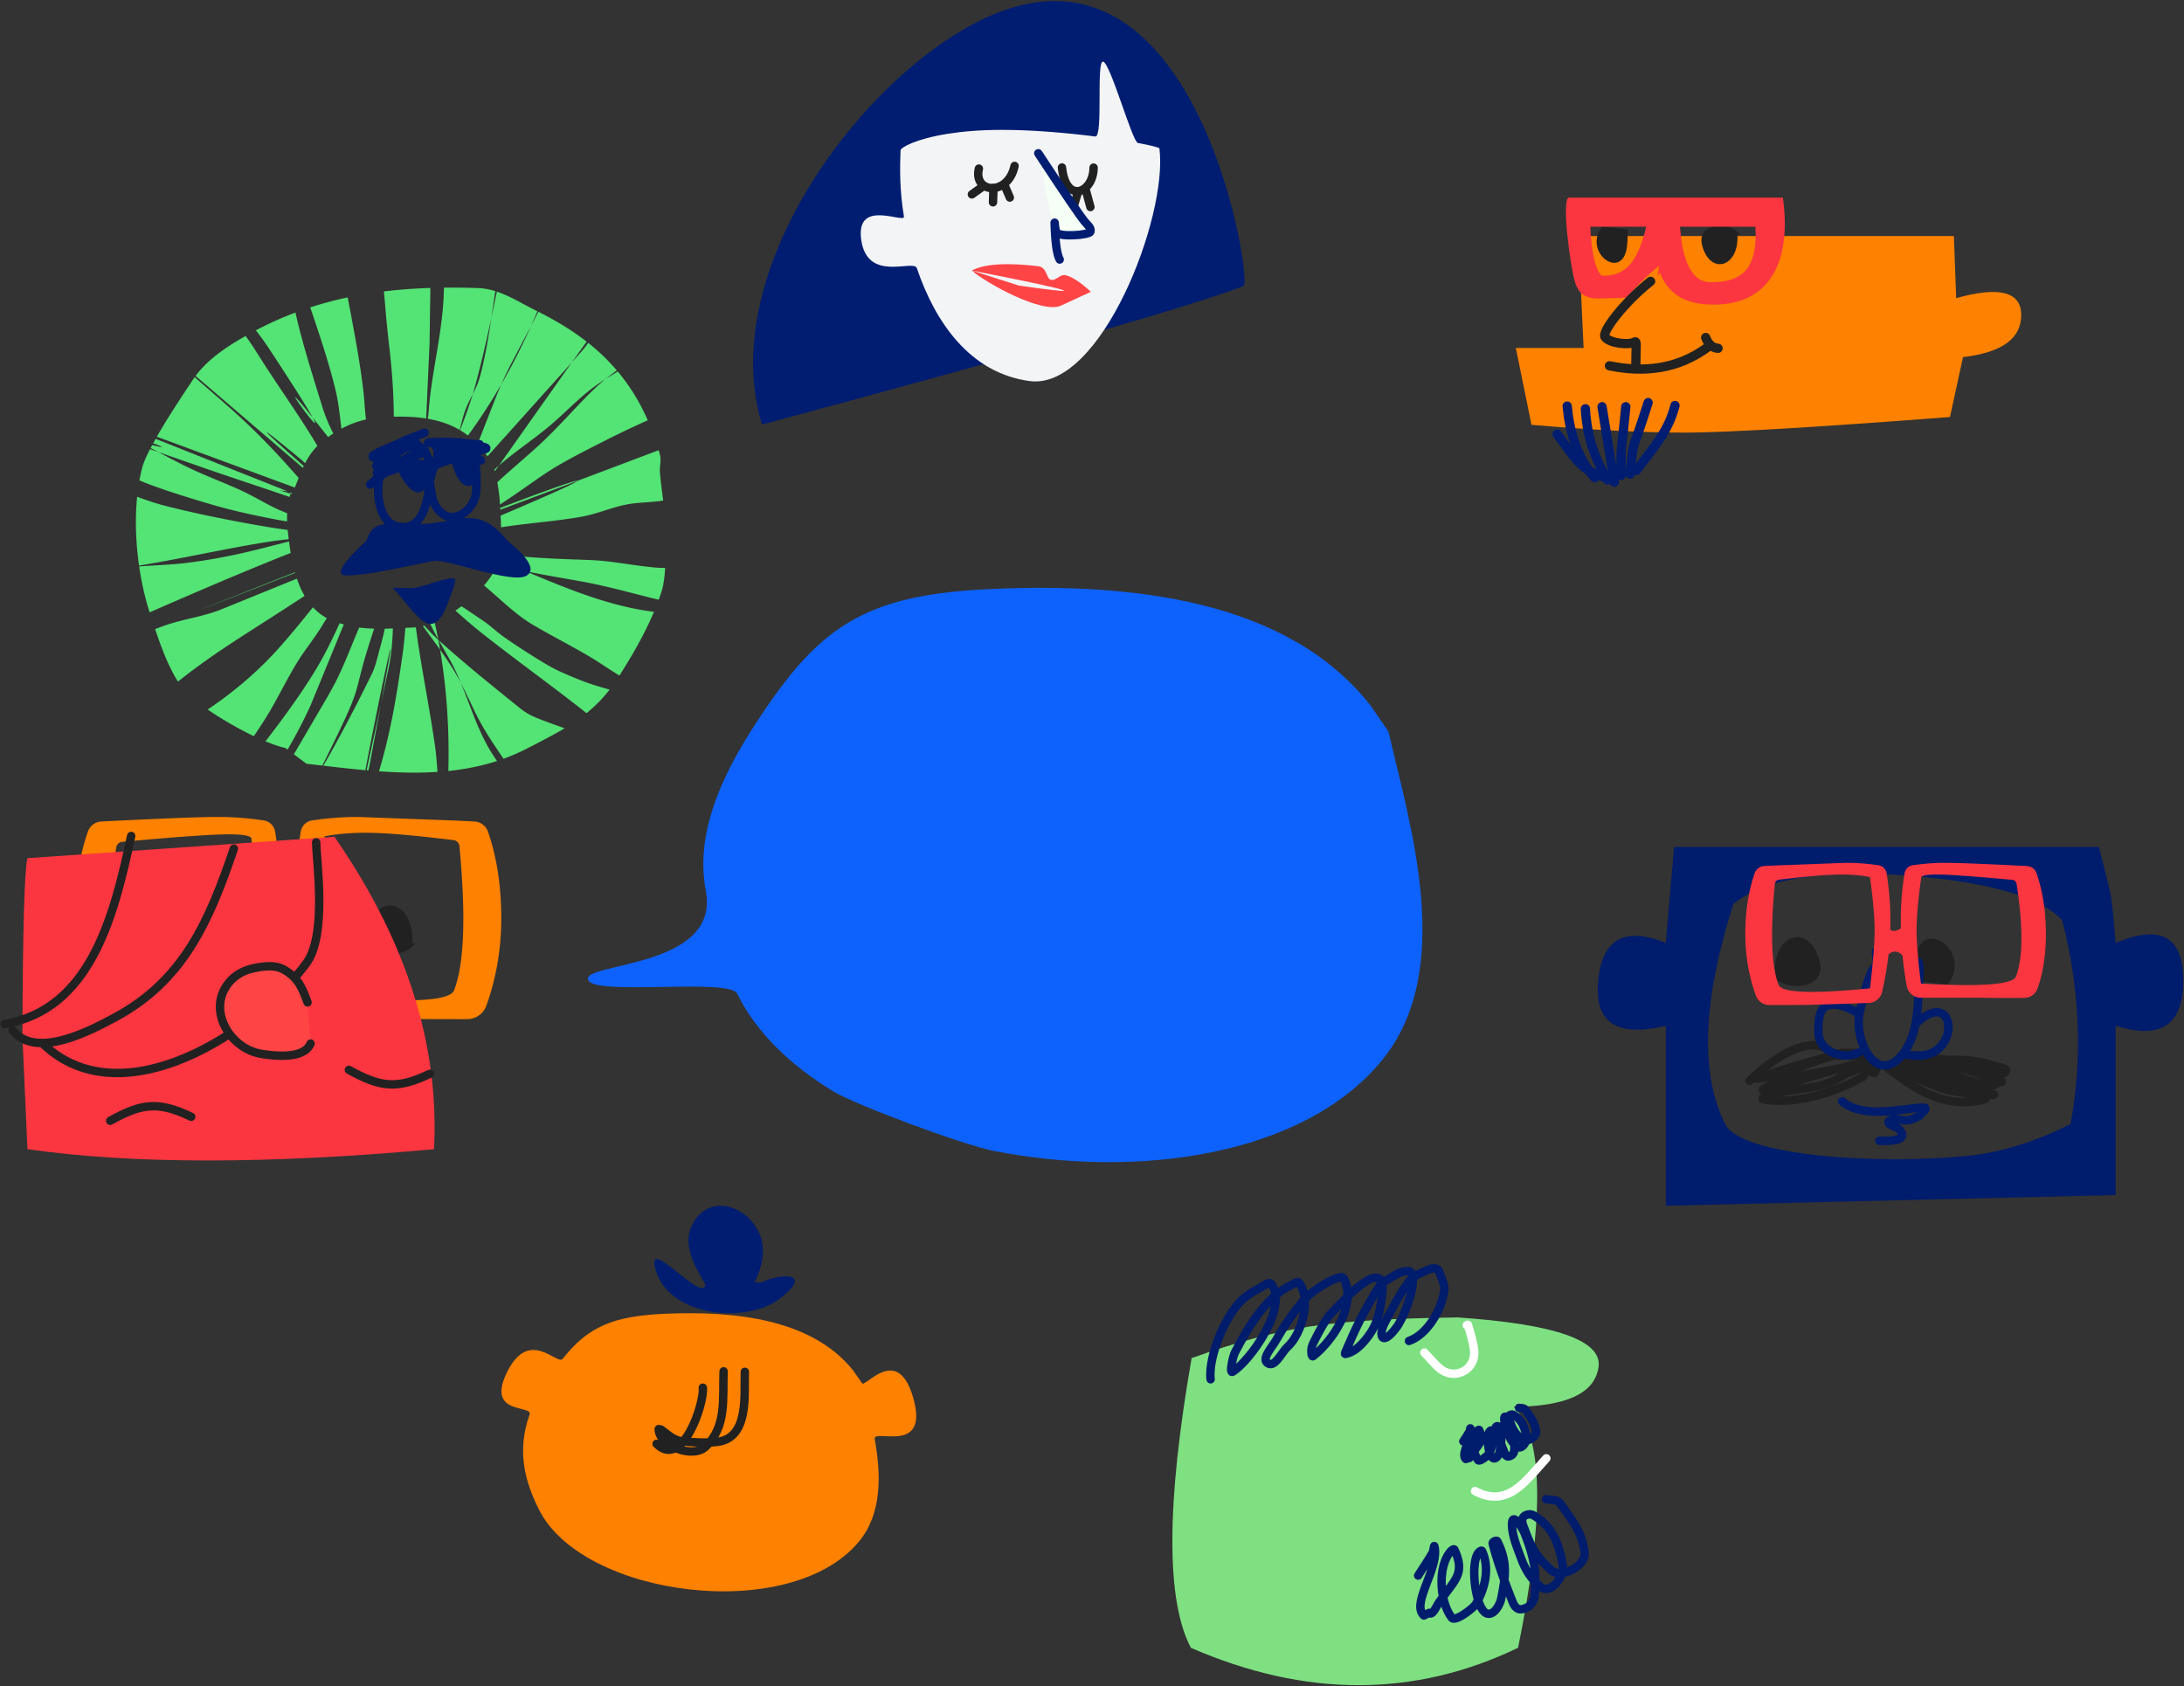 <svg xmlns="http://www.w3.org/2000/svg" width="1382" height="1067" xmlns:v="https://vecta.io/nano"><rect width="100%" height="100%" fill="#333333" stroke="none"/><style><![CDATA[.B{stroke-linecap:round}.C{stroke-linejoin:round}.D{stroke-width:5.322}.E{stroke:#212121}.F{fill:#001c6c}.G{fill-rule:nonzero}.H{fill:#212121}.I{stroke-width:5.855}.J{fill:#ff8100}.K{fill:#fb3640}]]></style><g fill="none" fill-rule="evenodd"><path d="M867.342 446.54c-53.41-68.177-153.84-77.35-237.78-73.928s-112.31 23.87-154.35 89.913c-23.993 37.694-34.382 70.85-28.588 101.05C456.108 613 368.517 608.87 372.108 620c3.39 10.5 89.388-1.36 94.38 8.806 11.98 24.402 33.467 45.198 60.71 61.768 14.46 8.795 82.592 33.96 101.058 37.61 92.475 18.28 197.303 2.885 246.4-57.423 46.647-57.286 17.475-148.847 3.942-207.795l-11.263-16.43z" fill="#0d62fe"/><path d="M482.14 268.668C450.436 164.112 560.46 29.248 640 5c120.786-36.822 152.426 173.927 147 176-33.475 12.797-135.096 42.02-304.86 87.668z" fill="#001d71"/><path d="M733.674 93.927c5.45 43.488-37.133 153.25-82.104 147.217-37.77-5.066-59.773-37.147-71.42-71.482C578.18 163.856 549 179 545 152s27.836-10.042 27-15c-2.794-16.57-2.582-30.63-2.157-41.86.067-1.773 9.6-7.256 29.982-10.495 9.12-1.45 20.41-2.45 33.998-2.466 19.383-.025 41.04 1.88 59.218 4.186 5.228.663.444-48.057 4.96-47.365 4.596.705 18.476 50.82 22.047 51.48 8.388 1.547 13.553 2.862 13.626 3.447z" fill="#f2f4f6"/><path d="M672 106c2.464 23.7 20 15.905 20 .08M673 119l-6 8m15-5l-4 13m9-15l3 11" class="B C D E"/><path d="M657 97c16.21 24.68 26.026 39.117 29.444 43.308 1.508 1.85 4.41 4.057 3.536 6.337-.804 2.094-19.898 3.677-21.576.287-.868-1.753-1.12-7.846-1.06-5.857.358 12.237 1.43 19.953 3.217 23.148" stroke="#001d71" fill="#f5fff6" class="B C D"/><g class="B C D E"><path d="M619.42 106.7c-3.73 15.702 18.435 17.7 22.58-1.7m-20 13l-7 5"/><path d="M628.654 119l-.3 9M636 118l3 7"/></g><path d="M656.977 168.468c6.5.718 4.524 9.82 9.604 8.6 2.564-.615 4.7-3.453 7.312-2.985 3.948.7 9.424 4.23 16.427 10.556l-18.834 8.698c-11.845 5.708-48.1-14.568-56.495-22.15l29.712 9.52c46.29 6.64 36.387 3.466-29.712-9.52 11.465-6.353 35.485-3.436 41.986-2.72z" fill="#ff4445"/><path d="M275.382 472.843c.544 3.833 1.017 9.454 1.452 15.62-12.24.813-24.63.49-37.012-.4 6.96-23.214 10.734-44.6 14.878-73.652.808-5.662 1.337-11.37 1.8-17.09l5.352-.26a23.87 23.87 0 0 0 1.285-.094c3.378 25.386 8.65 50.502 12.247 75.862zM275 393.648c.707 3.076 1.37 6.19 1.987 9.333l.294 1.514.234.422.137.243 1.907 1.72c15.176 13.602 31.053 26.414 46.93 39.2l2.507 2.02c2.647 2.132 5.56 4.003 8.677 5.356 6.406 2.78 13.033 5.015 19.6 7.396-7.284 4.374-15.285 8.436-24.193 13.01-4.758 2.442-9.586 4.526-14.475 6.294-4.494-6.696-9.078-13.342-13.1-20.322-4.94-8.575-8.794-17.752-13.295-26.564l-.617-1.193.8 1.935c3.55 8.702 6.655 17.596 10.382 26.223l.945 2.15c2.486 5.556 5.347 10.973 8.677 16.07l2.082 3.115c-10.054 3.256-20.345 5.242-30.768 6.32.685-24.142-.85-50.372-4.97-75.213l-.262-1.557-.992-1.4-9.86-13.54.945-.248c2.715 3.082 5.56 6.043 8.597 8.797h0l.19.17-.058-.31-.018-.1-.635-1.146c-1.553-2.826-3.043-5.684-4.39-8.61.777-.284 1.56-.592 2.347-.92zM248.61 397.7c-.29 8.155-.818 16.077-2.846 25.65l-4.714 22.18-.307 1.672-6.2 33.29c-.526 2.798-1.012 5.116-1.46 7.05l-1.116-.098-.006.032 9.1-41.946.5-2.705c14.87-80.97-4.287 12.228-10.364 44.563l.003-.012c-8.925-.8-17.826-1.823-26.64-2.85 1.266-2.09 2.502-4.195 3.693-6.327 9.5-17.006 18.517-34.288 27.063-51.79 1.77-3.624 2.804-7.576 3.828-11.476 1.49-5.676 3.15-11.34 4.36-17.083l5.082-.147zm-11.847.124l-.267.796c-16.118 48.39-2.922 26.504-32.532 85.83l-10.02-1.154-7.992-5.99 19.48-33.295c3.36-5.75 6.645-11.564 9.446-17.606 4.463-9.626 8.216-19.57 12.413-29.315 3.15.417 6.29.64 9.472.73zm-19.176-2.666l-1.3 3.038-19.528 47.602c-3.5 7.934-7.528 15.635-11.742 23.215l-3.016 5.33-1.323-1c-3.618-.786-7.965-2.267-12.684-4.226 11.066-14.4 21.847-29.03 31.318-44.502 5.93-9.687 10.87-19.913 15.602-30.255a70.41 70.41 0 0 0 2.682.788zm-10.816-4.043l-.42.707-3.22 5.252c-4.82 7.67-10.594 14.717-15.317 22.446-7.03 11.505-12.728 23.797-19.913 35.206-2.36 3.745-4.79 7.442-7.267 11.1-9.918-4.728-20.588-10.906-29.224-16.842 16.427-10.98 31.546-23.952 44.152-37.893 7.82-8.647 15.158-17.707 22.452-26.808 2.485 2.696 5.378 5.014 8.757 6.82zm85.244-7.458c4.468 2.853 8.83 5.898 13.235 8.823 4.848 3.22 9.022 7.368 13.784 10.713 6.99 4.9 14.17 9.555 21.445 14.033 4.475 2.754 8.995 5.487 13.784 7.65 7.66 3.46 15.448 6.73 23.488 9.187l8.006 2.34a89.96 89.96 0 0 1-14.609 14.871c-21.676-17.153-44.202-33.24-65.9-50.374-5.863-4.63-11.52-9.52-17.067-14.526a93.63 93.63 0 0 0 3.225-2.267zm-14.66 21.237l.245 1.3.878 4.922.26.37c2.913 4.132 5.74 8.32 8.384 12.63 1.523 2.48 2.936 5.023 4.284 7.6l.185.358-.098-.236a182.65 182.65 0 0 0-2.839-6.45c-3.022-6.5-6.728-12.66-10.262-18.907l-.743-1.32-.295-.266zm-84.62-27.82l-1.513.995c-34.843 22.893-54.28 33.863-78.603 53.236-6.34-9.888-11.244-23.552-14.452-33.2 2.294-.902 4.603-1.763 6.935-2.56 11.467-3.923 23.742-5.392 34.972-9.95l47.796-19.433c1.298 3.833 2.9 7.523 4.865 10.914zm123.76-26.563c21.354 3.326 53.665 3.466 62.533 4.212 12.726 1.07 25.295 3.717 38.036 4.593.3.02 1.702.047 3.844.058-.357 5.722-1.056 11.08-2.312 14.995a142.03 142.03 0 0 1-1.764 5.151c-13.638-3.277-27.143-7.123-40.87-10.002-11.465-2.405-26.823-4.678-42.447-7.867l-.994-.204 1.37.576c26 10.922 52.307 21.72 79.935 25.14-5.916 14.032-13.836 27.78-21.852 40.32-6.695-4.046-13.1-8.594-19.84-12.552-11.698-6.86-23.828-12.974-35.488-19.9-3.674-2.182-7.14-4.716-10.467-7.398-6.817-5.496-13.203-11.528-19.897-17.17 3.697-4.317 6.652-8.8 8.435-13.187 5.795 1.558 11.764 2.922 17.708 4.15l.096.02-1.606-.675-15.208-6.33a22.3 22.3 0 0 0 .773-3.802zm-132.552-.6l-.242.09-.988.385c-28.317 11.248-56.33 23.26-84.25 35.46l-3.78 1.663c-2.87-8.925-5.123-18.823-6.615-29.054 9.843-.806 19.742-1 29.545-2.2 10.624-1.29 21.2-3.12 31.655-5.356 11.28-2.41 22.426-5.426 33.613-8.25.302 2.368.648 4.802 1.062 7.264zm2.793 12.612l-3.678 1.43c-56.093 21.84-92.686 36.25 3.504-1.778l.068-.026.106.373zm-81.38-42.238c19.804 5.005 39.87 8.987 59.992 12.502 5.544.968 11.112 1.805 16.696 2.525l.07.727.087.825.498 4.334c-4.606.49-9.202 1.062-13.777 1.79-27.4 4.365-54.003 10.576-80.938 14.893-2.068-14.473-2.61-29.585-1.208-43.538 6.1 2.252 12.274 4.347 18.578 5.94zm312.22-32.654c.987 3.52-.275 7.324 0 10.97.46 6.076 1.333 12.118 2.048 18.17l-1.28.192c-7.283 1.05-14.74.864-21.956 2.3-9.515 1.892-18.534 5.92-28.08 7.65-16.953 3.075-34.24 4.03-51.245 6.78-.06-2.465-.164-4.935-.29-7.402l.03-.012c34.268-14.592 47.357-20.677 48.38-21.832l.032-.078-5.2 1.955-43.45 16.226-.066-1.114c21.736-8.302 48.33-18.076 48.743-17.136l-.03.07 2.104-.8 49.472-18.67.786 2.723zm-238.04 22.317l2.32.964c-1.07-.184-2.675-.316-5.02-.577l6.898 2 .001-.016c.002-.286-.052-.512-.18-.697l.02.008 1.372.577-.198.422-1.015-.294-.003.096c-.027.5-.196 1.14-.427 2.026l-47.058-15.856-36.098-12.552 1.723.912c6.22 3.293 12.444 6.584 18.8 9.598 10.812 5.128 22.088 9.23 32.934 14.286 8.14 3.793 15.73 8.736 24 12.244l4.115 1.677c-.07 1.545-.085 3.272-.02 5.2a188.84 188.84 0 0 1-5.884-1.009c-14.077-2.65-28.117-5.668-41.864-9.692-26.668-7.806-38.874-12.41-45.734-15.252.515-2.818 1.12-5.564 1.822-8.22.797-3.017 2.565-7.042 4.896-11.574l5.215 1.832-.6-.323-4.232-2.228.988-1.868.02.006c8.943 2.2 7.225 1.23.6-1.12l1.556-2.817-.01-.005 81.085 32.25zm210.778-75.57l-.69.515-6.21 4.768-.228.183.26-.168 7.46-4.596c7.52 8.97 13.838 19.14 18.985 30.86-7.625 3.446-15.208 6.98-22.69 10.72-46.3 23.134-38.88 21.575-70.828 42.633l-.143-2.33c-.13-2.197-.627-6.882-1.535-11.796 9.95-9.265 20.574-17.812 30.378-27.235 11.147-10.713 21.175-22.558 32.423-33.164 1.58-1.5 3.223-2.912 4.903-4.288l.785-.638-1.187.765c-1.924 1.253-3.82 2.545-5.674 3.9l-1.38 1.03c-9.937 7.545-18.473 16.786-28.08 24.746-10.313 8.545-21.58 15.92-31.655 24.746l.505-.437-2.614 3.605-.302-1.015 2.4-2.153.505-.437 1.017-1.403 45.08-63.82-1.228 1.38-52.067 57.98c-2.01-2.857-4.116-5.41-6.312-7.684l11.982-30.66 2.378-5.652.694-1.58-.116.202c-6.31 10.912-13.168 21.508-20.58 31.668l-.43.588a51.34 51.34 0 0 0-4.977-3.375c2.892-7.516 5.677-15.08 8.008-22.78l.023-.082-.184.367c-1.45 2.863-2.94 5.714-4.127 8.68l-.347.893c-1.552 4.13-2.497 8.484-3.654 12.754-6.176-3.625-12.905-5.835-20.183-7.077.272-1.75.484-3.477.606-5.167 1.775-24.623 9.393-51.66 9.617-77.796 7.012-.078 14.1.014 21.275.244 3.964.127 7.7.856 11.27 1.97l-2.535 16.91 3.487-16.603c8.655 2.877 16.484 7.925 24.793 12.006l.852.42-3.5 8.13-.487 1.092.817-1.553 3.107-6.06.65-1.316c11.347 5.666 21.533 11.87 30.585 18.927l-9.42 13.17 2.412-2.71c2.644-2.98 5.39-5.905 7.656-9.182a20.48 20.48 0 0 0 .325-.486l.01-.018c6.653 5.282 12.683 11.04 18.1 17.405zm-267.128 4.264c17.925 15.85 30.333 25.566 49.823 46.18 5.45 5.764 10.747 11.667 15.985 17.624l-2.462 6.075-.07-.025-87.23-32.15c7.95-13.89 18.562-29.594 22.72-35.912a52.98 52.98 0 0 1 .873-1.285zm32.213-26.034c2.305 3.176 4.563 6.383 6.63 9.715 12.5 20.15 26.726 39.488 38.85 59.876-3.446 3.43-5.82 7.02-7.798 10.9-1.086-1.033-2.086-1.937-2.968-2.663-35.392-29.16-21.125-16.05 2.07 4.483l-.522 1.15.022.02-67.93-58.224c8.03-10.777 19.935-18.605 31.44-25.14zm31.556-14.817l.35 1.57c4.52 19.565 10.69 38.718 16.596 57.9 1.505 4.9 3.415 9.667 5.618 14.286.442.927.912 1.843 1.402 2.75a72.68 72.68 0 0 0-3.304 2.273l-.01-.012-9.75-12.325-.166-.306c-3.023-5.47-10.53-17.557-25.77-40.773l-2.23-3.393c-2.43-3.694-5.068-7.243-7.816-10.712a217.31 217.31 0 0 1 24.318-10.982zm33.05-9.59c4.37 22.752 9.544 50.068 10.7 67.798.203 3.118.516 6.26.877 9.418-5.442 1.26-10.633 3.246-15.558 5.876-.983-8.21-1.757-16.467-3.7-24.48-4.44-18.325-10.6-36.2-16.596-54.08l.597 1.78c7.392-2.4 14.847-4.395 22.377-6.033zm-22.642 75.428l.493.615.236.43c8.43 15.704-28.542-35.72-.73-1.046zm74.974-81.415l-.53 35.516-2.13 47.094c-6.405-1.008-13.228-1.294-20.464-1.155-.196-10.626-.432-23.356-2.936-44.666-2.265-19.28-2.647-28.68-3.385-34.587 9.422-1.15 18.972-1.845 28.667-2.177zm38.54 19.144l-.622 2.89c-2.903 13.4-6.003 26.775-9.6 40.01l-.98 3.468-.49 1.645.25-.492c1.582-3.153 3.076-6.337 4.028-9.72 3.338-11.86 5.4-24.375 7.28-36.89l.137-.915zm25.19 4.84l-13.457 25.564c-1.822 3.66-3.566 7.36-5.225 11.097l-.128.29.74-1.288c6.546-11.437 12.496-23.214 17.86-35.193l.21-.472z" fill="#54e375"/><g class="F"><g class="G"><path d="M267.663 271.394a2.66 2.66 0 1 1 2.011 4.928l-1.422.57-1.302.507-2.086.796.073.036c.715.38 1.29 1.054 1.433 1.96l.023.202.022.024c.51.59.936 1.322 1.266 2.205l.038.107.13-.023.605-.076.18-.01a3.07 3.07 0 0 1 .961.101c1.12.302 2.125 1.225 2.02 2.8a2.67 2.67 0 0 1-.516 1.422 2.94 2.94 0 0 1-.46.502c-.185.16-.376.294-.595.426l-2.087 1.272-2.902 1.785-.12.08-.224.14-.254.148-6.48 3.998-5.657 3.406-.193.104-.79.404c-2.245 1.116-3.55 1.435-9.803 2.602l-.375.07-.21.082c-1.146.427-2 .537-2.91.265l-.183-.06c-1.73-.61-2.284-2.274-1.86-3.8.105-.376.267-.753.49-1.15l.12-.21-.156-.116a2.71 2.71 0 0 1-1.016-1.964l-.006-.18c0-.412.08-.757.21-1.087.178-.457.44-.86.808-1.318l.108-.132-.06-.01c-1.906-.35-3.286-1.208-3.327-3.2l.001-.217c.04-1.507.852-2.387 2.27-3.36 1.362-.932 3.452-1.964 6.632-3.35l1.164-.503 5-2.124.937-.405 1.913-.87 1.427-.7c2.28-1.095 4.494-2 8.402-3.493l4.316-1.645 2.426-.962zm-7.217 13.744l-.796.274-1.046.344-2.03.64-.106.07c-.96.63-2.108 1.43-3.57 2.472l-.44.313.783-.16 2.036-1.173c1.98-1.13 3.543-1.978 4.87-2.634l.3-.148z"/><path d="M276.356 277.066l2.93-.103c4.024-.11 7.495.078 14.03.663l5.808.528 4.525.34a2.66 2.66 0 0 1 2.18 1.391l.083.166.3.058c.618.128 1.143.265 1.59.422l.216.08c.485.19.9.412 1.276.737.767.663 1.234 1.653 1.004 2.816-.42 2.13-1.8 2.642-5.86 3.45l-.356.067.093.1c.76.76 1.137 1.956.445 3.178l-.1.167a2.48 2.48 0 0 1-1.588 1.152c-.316.087-.594.117-.945.13-.758.03-2.097-.044-3.755-.198l-.336-.032c-4.888-.474-9.456-1.165-13.31-2.117l-.352-.09-3.894-.38c-.31-.03-.647.004-1.38.147l-1 .2c-.34.066-.584.106-.88.144a2.66 2.66 0 0 1-2.983-2.295c-.094-.72.11-1.41.514-1.946l.126-.155-.12-.115c-.507-.503-.9-1.035-1.17-1.598l-.085-.19c-.064-.15-.122-.3-.174-.445l-.086-.252-.97-.07c-.6-.05-1.047-.098-1.36-.15l-.083-.014c-.562-.102-.866-.19-1.357-.558-1.146-.86-1.558-2.604-.414-3.913a2.52 2.52 0 0 1 1.262-.818c.374-.12.783-.18 1.452-.238l.567-.045c.945-.068 2.318-.137 4.17-.2z"/><path d="M238.018 298.46c4.192-17.546 16.246-26.054 31.203-16.895.702.43 1.134 1.133 1.244 1.888l.007.065.103.115c.627.728 1.18 1.593 1.66 2.57l.142.296c1 2.133 1.65 4.763 1.875 6.96.77 7.522.104 18.674-2.367 26.925-3.72 12.417-11.335 18.577-22.766 14.77-10.795-3.595-14.935-20.645-11.1-36.694zm24.5-14.3c-9.207-3.364-16.12 2.655-19.215 15.122l-.098.404c-3.274 13.705.18 27.935 7.606 30.407 8.032 2.675 13.025-1.365 15.986-11.25 2.25-7.51 2.874-17.98 2.17-24.856-.388-3.795-2.048-7.41-3.536-7.58l-.11-.006c-1.24 0-2.284-.85-2.578-2l-.04-.173-.19-.07z"/><path d="M276.496 284.978c-2.766 3.457-4.237 7.382-6.13 15.064l-.495 2.047-.643 2.09a2.66 2.66 0 0 0-.041 1.419l.132.56c.168.742.3 1.498.493 2.612l.404 2.546c.76 4.713 1.365 6.97 2.838 9.614 4.664 8.377 12.19 10.842 19.42 7.378 6.32-3.028 11.076-10.076 11.486-17.326a113.82 113.82 0 0 0 .19-5.447c.036-3.103-.053-6.123-.308-8.95-.766-8.49-2.77-14.056-7.3-15.604-8.88-3.034-15.437-1.62-19.866 3.773l-.183.225zm18.328 1.04c1.67.57 3.143 4.66 3.72 11.045.237 2.627.32 5.473.287 8.41-.023 1.964-.084 3.473-.182 5.21-.3 5.306-3.895 10.634-8.47 12.826-4.676 2.24-9.165.77-12.47-5.167-1.083-1.945-1.577-3.8-2.242-7.93l-.456-2.86-.314-1.727-.164-.77.46-1.487.047-.17.36-1.503c1.807-7.425 3.124-10.993 5.398-13.76 2.926-3.563 7.135-4.47 14.033-2.114z"/><path d="M270.74 290.902a2.66 2.66 0 0 1 .247 5.317l-1.746.085c-17.43.896-22.147 2.618-33.29 12.34a2.66 2.66 0 1 1-3.499-4.01l.766-.665c12.003-10.34 17.955-12.158 37.523-13.068z"/><path d="M270.973 294.2c9.86-6.617 24.69-9.373 34.4-5.272a2.66 2.66 0 1 1-2.071 4.903c-7.87-3.324-20.876-.908-29.363 4.788a2.66 2.66 0 1 1-2.966-4.419z"/></g><path d="M252.154 298.256c1.694 4.205 11.05 20.542 17.534 9.725l1.76-14.685c-9.72 1.282-15.98 2.283-18.778 3.002-1.5.383-1.66 1.035-.515 1.957zm33.894-4.78c1.98 6.5 6.648 19.514 15.772 11.487l-.33-13.92-7.5-1.5-7.932 3.933zM232 342c4.516-16.253 18.092-8.133 42-11 18.778-2.252 30.154-9.716 47 11 1.05 1.292 21.455 16.142 12.442 22.147S282.65 353.222 274 355c-28.938 5.95-43.462 9.147-54.73 9.147-7.5 0-3.268-7.382 12.73-22.147zm16.392 29.732c16.842 18.854 25.438 37.22 36.054 7.145.7-1.985 5.07-12.345 3.004-12.76-5.136-1.033-19.26 5.15-24.46 5.783-4.275.52-8.614.056-12.92.085l-1.678-.252z"/></g><g transform="matrix(-1 0 0 1 1279 125.06)"><path d="M213.384 148.694c26.196 0 58.37-1.647 96.525-4.942l9.9-48.598h-42.9l3.3-70.838H42.61L41.157 63.6C13.72 55.956 0 59.548 0 74.375S12.278 98.05 36.834 100.92l8.25 37.9c86.004 6.6 142.104 9.884 168.3 9.884z" class="J"/><path d="M179.588 23.427c-1.184 20.685 17.203 25.95 22.3 6.9 3.9-14.526-17.308-15.904-24-6.9m70.935-3.295c.36 4.402.094 8.9 1.078 13.205 4.27 18.676 27.6.556 15.225-15.048" class="H"/><path d="M286.155.01c5.085 0-.932 45.388-4.125 54.497-4.05 11.553-13.61 9.06-23.925 9.06-3.278 0-6.092-.108-8.565-.393-5.37-6.5-12.733-13.962-20.5-20.102h0l1.152 6.71-.676-1.047-.804-1.3c-6.252 15.778-18.845 20.25-34.122 20.25-35.326 0-49.424-26.91-43.77-67.676h135.346zM215.96 18.395h-47.727l-.015.234c-.69 11.187.86 19.508 4.34 25.023l.185.288.176.264c4.164 6.142 11.568 9.345 23.312 9.345 8.66 0 14.394-6.03 17.832-21.05l.1-.5c.568-2.67 1.125-6.756 1.654-12.192l.102-1.07.03-.345zm56.69 0h-35.354l.017.07c5.334 21.873 12.52 30.59 26.47 30.954l.425.008.5.003c.5 0 .76-.106 1.23-.553 1-.94 2.075-2.8 3.073-5.646 1.896-5.4 3.123-13.368 3.596-23.762l.045-1.074z" class="G K"/><path d="M234.53 52.97c16.595 13.102 31.305 32.176 28.784 35.322-3.3 4.118-15.235 4.966-18.15 3.295-2.342-1.343-1.284.477-1.284 15.834m-45.595-12.88c19.428 14.4 40.993 16.243 62.292 11.87" class="B C E I"/><g stroke="#001d71" class="B C I"><path d="M219.092 131.53c4.162 16.64 13.984 27.125 24.384 41.052m-7.396-42.864c11.363 35.943 8.837 20.612 11.415 45.194m2.725-42.604c3.396 34.945 2.983 20.413 2.983 43.512m12.06-43.512l-7.782 47.785m18.3-46.49c-.934 16.94-5.402 30.446-13.88 45.063m25.423-46.75c-1.55 16.523-6.262 32.438-17.38 45.325"/><path d="M293.67 149.66c-13.737 18.403-15.397 24.042-35.93 28.878"/></g><path d="M199.674 88.525c-1.244 3.34-3.72 6.634-7.844 6.824" class="B C E I"/></g><path d="M1328.207 535.98l6.76 26.973c1.204 5.405 2.456 16.643 3.755 33.716 28.538-11.988 42.808-3.996 42.808 23.976s-14.27 37.462-42.808 28.47v107.142L1054.088 763V649.115c-31.042 7.492-45.31-1.998-42.808-28.47s16.773-34.465 42.808-23.976l5.257-60.69h268.862zm-231.312 35.964c-19.526 60.94-21.28 107.392-5.257 139.36 10.19 20.33 96.3 25.758 152.455 20.23 21.43-2.1 43.46-8.853 66.09-20.23 3.893-20.674 5.395-41.902 4.506-63.686s-4.143-43.512-9.763-65.184c-13.518-14.985-46.563-24.475-99.134-28.47s-88.87 1.998-108.897 17.982z" class="F"/><g class="G"><path d="M1182.93 664.797c.387.22.708.42.955.62a2.81 2.81 0 0 1 .48.483l.12.157c.12.17.17.303.393.926l.02.396c.013.298.014.524-.014.72l-.01.052.032.023.2.167c.56.506.96 1.2.97 2.106l-.005.207-.015.16.076.024c.98.313 1.77.903 2.2 1.67l.097.183.033.013a3.2 3.2 0 0 1 1.758 1.567l.096.2a2.66 2.66 0 0 1-.005 2.155l-.082.17-1.172 2.198-.012.115c-.162 1.25-1.08 2.307-2.57 2.464l-.207.016c-.542.026-.98-.047-1.632-.23l-.5-.148-1.104-.343-.495-.137-.103-.025-.123.263c-.673 1.444-1.16 2.173-2.307 2.815-20.968 11.73-45.426 17.912-64.77 14.484-2.253-.4-3.358-2.712-2.08-4.66.336-.5.795-.95 1.4-1.386l.103-.075-.102-.04c-.212-.1-.424-.218-.64-.392l-.163-.14c-1.194-1.088-1.1-2.474-.465-3.5.2-.326.424-.566.697-.806.526-.463 1.4-1.02 2.557-1.684a59.32 59.32 0 0 1 2.32-1.25l.7-.357-.408.088-1.37.285-1.506.3c-1.574.305-2.8.507-3.53.58-.343.034-.62.047-.9.03-.394-.027-.738-.095-1.17-.324-.14-.074-.272-.16-.394-.255l-.052-.044-.738.7-.548.533a2.661 2.661 0 1 1-3.722-3.804c8.435-8.253 18.043-15.354 26.883-19.418 10.904-5.013 20.382-5.362 27.3.225l.3.247a19.63 19.63 0 0 0 1.608 1.24l.23.15 2.376-.655c1.614-.445 2.924-.473 4.987-.165l.197.03.044-.005c2.057-.233 3.64-.1 6.132.415l.665.142.578-.185c1.42-.454 2.462-.595 3.886-.34.662.118 1.427.443 2.218.868l.298.164zm-5.546 14.156c-.538.042-.92.117-1.25.235l-.898.325c-4.02 1.467-5.744 2.3-9.782 4.598l-1.934 1.106-.746.415c-3.243 1.768-6.4 2.946-11.488 4.097l-1.497.328c-3.154.67-6.045 1.144-11.216 1.886l-4.28.6-7.623 1.2-.78.14.205.002c15.9.1 34.348-5.382 50.662-14.38l.485-.27.074-.136.072-.145zm-22.288-12.624l-.014-.01c-8.12-5.277-21.93-.378-36.22 10.84l-.24.188 1.945-.644c9.48-3.126 19.505-6.136 32.115-9.695l2.414-.68zm8.562 12.682l-4.788 1.38-4.455 1.3-10.877 3.232-4.126 1.213-2.008.583 2.88-.418c3.545-.528 5.878-.93 8.34-1.452l.943-.204 1.026-.232c4.147-.965 6.725-1.92 9.32-3.3l.312-.168.93-.52 1.763-1 .74-.42zm10.453-8.124c-1.067.173-2.064.168-3.257-.033l-.364-.066a11.43 11.43 0 0 0-2.58-.214l-.378.015c-.405.02-1.814.144-2.046.16-1.23.08-2.345.015-3.44-.254l-.177-.047-.416.1c-1.808.445-3.704.972-5.726 1.587l-1.614.5c-2.517.8-4.83 1.635-8.664 3.105l-6.425 2.476 1.807-.38 6.595-1.32 9.105-1.752 7.765-1.558 1.437-.304.223-.06 2.76-.746 1.756-.464a23.69 23.69 0 0 1 2.844-.56l.352-.044.688-.187-.247.044zm28.813-4.187l.2-.113.73-.424c1.87-1.063 2.843-1.423 4.152-1.13l1.094.24 5.943 1.08 2.266.36 2.28.156c4.746.335 8.286.665 11.545 1.116l.688.097 5.08-.008c2.062 0 3.636.022 5.225.08 7.2.262 13.45 1.318 20.9 3.797l.802.27a8.15 8.15 0 0 0 .621.178l.6.145 1.154.258c1.015.23 1.713.4 2.374.64 1.063.367 1.88.802 2.52 1.494 1.107 1.196 1.28 2.853.443 4.3-.92 1.6-2 2.365-3.785 2.82l-.092.022.146.072c.648.336 1.17.836 1.4 1.737l.046.215c.237 1.315-.356 2.196-1.173 2.763a3.71 3.71 0 0 1-.864.436c-.327.12-.73.233-1.25.354l-.27.06a46.87 46.87 0 0 1-1.278.263l-.364.07-.07.107c-.493.708-1.306 1.2-2.28 1.254l-.184.007c-1.042.014-2.052-.018-3.073-.1l-.795-.074 3.43.534.226.04.416.08a7.49 7.49 0 0 1 .345.077c.566.14.858.24 1.317.6 1.168.937 1.515 2.82.14 4.08a2.54 2.54 0 0 1-1.32.672c-.28.062-.57.1-.956.1l-1.534.063-.5.013-.012.107a2.83 2.83 0 0 1-.942 1.698l-.137.114c-.388.305-.793.485-1.255.62-11.6 3.363-23.027 2.477-34.648-2.06-9.286-3.625-18.18-9.254-28.907-17.678a2.66 2.66 0 0 1 3.146-4.289l.117.086.058-.132a2.8 2.8 0 0 1 .53-.763l.14-.133c.624-.56 1.193-.794 1.966-.822l.17-.003-.024-.106a2.64 2.64 0 0 1-.044-.334l-.003-.06-.068-.088-.113-.167a2.67 2.67 0 0 1-.417-1.23 2.69 2.69 0 0 1 .88-2.238c.54-.486 1.027-.66 1.547-.697l.114-.006.063-.036c.45-.25.954-.443 1.518-.6h.04zm8.677 18.038c4.284 2.608 8.392 4.68 12.547 6.303 6.918 2.7 13.7 3.975 20.46 3.7l.556-.028-1.314-.24-1.444-.25-3.862-.646c-5.772-.978-8.726-1.642-12.135-2.867l-1.12-.412c-3.4-1.27-8.227-3.246-12.817-5.23l-1.206-.524.333.205zm27.906-6.497l1.743.8c2.613 1.187 4.087 1.77 5.865 2.3l1.182.354a107.94 107.94 0 0 0 4.616 1.27l.3.075-.458-.226a26.15 26.15 0 0 0-2.049-.878l-.512-.187c-2.992-1.054-6.048-2.067-9.24-3.065l-1.456-.452z" class="H"/><path d="M1155.364 633.928c5.784-1.792 10.428-.738 18.07 2.9l3.558 1.73.207.098a2.661 2.661 0 1 1-2.278 4.81l-1.986-.963-.887-.435c-7.064-3.454-10.793-4.403-15.107-3.066-2.943.912-4.012 7.578-3.53 15.128.576 9 12.993 13.795 21.686 9.457a2.661 2.661 0 0 1 2.377 4.762c-11.768 5.874-28.524-.583-29.374-13.88-.215-3.37-.18-6.763.348-10.06.87-5.43 2.94-9.26 6.918-10.492zm55.854 11.272c5.702-5.14 10.86-7.563 15.26-7.206 4.315.35 7.38 3.328 8.563 7.7 2.27 8.406-2.493 19.053-11.575 23.05-2.658 1.17-5.3 1.746-8.203 1.878l-.547.02c-1.894.05-3.24-.03-6.505-.34l-2.406-.227-1.263-.103a2.661 2.661 0 0 1 .392-5.308l1.096.088 1.582.146 2.355.22c2.157.192 3.24.238 4.6.202 2.46-.065 4.6-.5 6.747-1.448 6.62-2.912 10.178-10.87 8.58-16.8l-.104-.358c-1.56-4.96-6.6-5.176-15.017 2.422a2.661 2.661 0 1 1-3.564-3.953z" class="F"/></g><path d="M1123.142 616.815c-1.5-26.347 21.8-33.052 28.26-8.8 4.928 18.502-21.933 20.257-30.4 8.8m89.998 3.86c.47-5.554.123-11.23 1.4-16.662 5.585-23.564 36.084-.702 19.9 18.988" class="H"/><path d="M1217.177 611.608l.028.474.04.853c.09 2.266.048 4.503-.103 7.435l-.27 4.767-.207 4.325-.59 8.803-.025.273c-1.204 12.898-3.956 22.342-9.685 29.81-8.506 11.085-18.467 11.007-25.59 1.742-5.9-7.686-8.72-20.408-6.528-30.2l.4-1.768c4.177-18.325 7.132-26.07 10.178-28.27l.107-.076-.045-.742-.468-6.61a2.66 2.66 0 1 1 5.31-.361l.488 6.905c.065 1.02.084 1.6.064 2.065l-.005.106c-.08 1.353-.63 2.456-1.998 2.984-.073.028-.172.06-.272.09l-.2.055-.13.16a5.95 5.95 0 0 0-.194.272l-.08.12c-.467.716-1.012 1.82-1.628 3.37l-.133.34c-1.737 4.473-3.792 11.79-6.196 22.523-1.85 8.252.606 19.36 5.553 25.793 5.006 6.5 10.787 6.556 17.15-1.737 4.897-6.383 7.392-14.745 8.542-26.376l.16-1.73c.2-2.3.334-4.38.507-7.84l.23-4.78.214-3.667c.188-3.45.23-5.85.097-8.35-.385-7.188 4.774-8.94 5.287-.76z" class="F G"/><path d="M1168.242 546c6.326 0 12.75.457 19.27 1.37l1.224.177a6 6 0 0 1 5.043 4.956c1.93 11.72 2.714 23.662 2.347 35.826 1.7 1.233 3.942.95 6.726-.845-.306-11.872.485-23.532 2.37-34.98a6 6 0 0 1 4.841-4.923l.203-.034 1.224-.177c6.52-.914 12.944-1.37 19.27-1.37l1.487.007c8.308.076 25.104.748 50.386 2.016a6.76 6.76 0 0 1 5.978 4.336l.074.204.25.73c3.775 11.237 5.663 23.79 5.663 37.66 0 13.235-1.76 24.757-5.276 34.567a9.01 9.01 0 0 1-8.164 5.957l-.235.005-3.62.03c-7.11.047-13.464.022-19.06-.074l-3.226-.057-39.548-.015c-4.3.025-8.006-2.982-8.875-7.162l-.044-.225-.206-1.15c-1.026-5.83-1.836-11.878-2.43-18.143-2.883-3.094-5.845-3.334-8.888-.72a201.03 201.03 0 0 1-3.786 22.485l-.29 1.263c-.922 3.95-4.382 6.796-8.445 6.945l-17.994.637-20.507.6-2.625.048-20.075.05-1.818-.016a9.01 9.01 0 0 1-8.388-5.929c-4.462-12.29-6.693-25.323-6.693-39.097 0-13.87 1.888-26.423 5.663-37.66l.25-.73c.9-2.604 3.294-4.402 6.052-4.54l8.527-.42 43.346-1.603zm-7.5 7.492l-1.183.044c-7.523.31-18.066 1.27-31.63 2.885l-2.206.265a3 3 0 0 0-2.628 2.69l-.172 1.835c-2.738 29.79-1.898 50.443 2.52 61.96 1.96 5.11 21.237 5.86 57.828 2.248l.33-2.79c1.95-16.72 2.822-28.986 2.61-36.797l-.01-.318c-.257-8.215-1.234-18.4-2.933-30.525-6.64-1.277-14.152-1.776-22.53-1.498zm69.093 0l-.812-.025c-7.87-.22-12.295.288-13.273 1.523l-.227 1.643c-1.56 11.414-2.46 21.04-2.705 28.883l-.02.758c-.18 8.206.743 20.256 2.768 36.15 38.093 2.114 58.12.616 60.08-4.495 4.5-11.727 4.636-31.272.41-58.634a3 3 0 0 0-2.695-2.528l-6.67-.6c-17.378-1.543-29.664-2.433-36.858-2.672z" class="K"/><path d="M1163.646 695.318a2.66 2.66 0 0 1 3.744-.381c5.064 4.13 12.075 5.885 21.21 5.84l.896-.01c3.883-.063 7.785-.413 13.372-1.107l5.223-.652c6.362-.778 7.662-.823 10.12-.58 3.32.33 3.47 4.453 1.58 6.177l-.062.053-3.292 3.28a2.66 2.66 0 0 1-.348.292l-.192.123c-2.753 1.602-5.46 2.7-8.185 3.168-1.472.258-2.836.165-4.974-.205l-1.498-.27-.322-.055.282.14c1.4.708 2.28 1.314 3.004 2.168l.143.174c2.627 3.32 2.667 6.663-.15 8.793-1.726 1.305-4.264 1.927-7.594 2.2-1.704.135-3.334.16-5.327.122l-1.884-.04a2.66 2.66 0 0 1-.294-5.314c.128-.007.264-.01.443-.008l1.253.028c2.11.05 3.74.036 5.4-.094 2.27-.18 3.964-.577 4.704-1.06l.07-.05c-.074-.224-.275-.598-.662-1.108l-.122-.157c-.208-.263-.887-.676-2.19-1.29l-1.64-.76-.138-.066c-1.325-.64-2.17-1.16-2.842-1.905-1.3-1.44-1.406-3.397-.13-4.988a5.99 5.99 0 0 1 2.821-1.971l.2-.067-.054.005c-2.53.218-4.8.335-7.086.36l-.493.004c-10.257.052-18.414-1.99-24.6-7.036a2.66 2.66 0 0 1-.381-3.744zm49.285 8.6l.115-.114-.92.094-2.045.232-7.27.9-1.95.23-1.467.163.14.01c.567.04 1.188.125 2.012.264l1.728.3c1.783.322 2.763.405 3.52.273 1.904-.334 3.895-1.105 5.98-2.27l.16-.092z" class="F G"/><g transform="matrix(.966 -.259 .259 .966 697.283 840.276)"><path d="M49.854 33.186C10.42 118.144-5.55 177.124 1.944 210.124 63.81 259.34 130.46 277.2 201.9 263.7c38.007-76.176 50.267-125.513 36.78-148.013 32.468 8.5 51.95 5 58.443-10.5s-19.48-33.25-77.924-53.25c-39.34-10.053-70.06-16.303-92.16-18.75s-47.826-2.447-77.175 0z" fill="#7ee081"/><g class="B C D"><path d="M58 49.232c2.18-14.72 20.998-38.77 34.377-44.428 3.522-1.49 7.2-2.63 10.954-3.404 2.408-.497 6.42-2.65 7.366-.378 6.942 16.672-25.69 43.698-38.152 47.263-1.1.312-.267-2.36.187-3.4 1.346-3.08 2.813-6.236 5.1-8.7 11.7-12.616 26.997-27.975 45.14-31.38 1.61-.302 4.3-1.516 4.912 0 4.93 12.003-6.625 31.57-17.565 37.242-4.803 2.5-10.968 10.696-14.733 6.808-3.622-3.74 5.23-9.14 8.878-12.856 6.948-7.08 14.53-13.605 22.664-19.282 4.253-2.97 9.212-4.9 14.168-6.43 4.322-1.333 8.903-2.477 13.408-2.078 1.234.11 1.377 2.167 1.51 3.4 1.897 17.377-17.6 34.2-31.732 40.27-1.33.573-.467-2.976 0-4.348.586-1.72 1.827-3.17 3.023-4.54 3.225-3.69 6.61-7.25 10.198-10.586 1.78-1.656 3.757-3.12 5.855-4.348 7.174-4.2 14.162-8.905 21.912-11.912 3.656-1.42 8.487-3.372 11.7-1.135 2.535 1.76 1.11 6.384 0 9.265-4.922 12.76-8.74 19.743-18.698 26.655-3.82 2.65-9.048 5.367-13.977 4.917-.618-.056.37-1.218.756-1.704 4.538-5.707 9.075-11.428 13.977-16.825 5.18-5.704 10.55-11.254 16.24-16.447 1.46-1.333 3.18-2.57 5.103-3.026 5.372-1.273 11.36-4.263 16.43-2.078 2.776 1.196.836 6.228-.19 9.074-2.275 6.302-10.99 18.593-16.618 23.064-12.653 10.053-12.427 1.75-6.8-4.348 7.067-7.66 14.063-15.528 22.286-21.93 2.766-2.153 6.56-2.602 10.01-3.213 2.666-.472 5.664-1.136 8.122 0 1.465.677 1.534 2.932 1.698 4.54.347 3.386 1.085 7.052-.187 10.208-4.502 11.17-17.492 24.318-29.843 25.142" stroke="#001c6c"/><path d="M193 67.942c2.33 4.16 4.2 8.62 6.988 12.478 7.165 9.88 22.087 6.3 23.797-5.86.763-5.43.504-10.965.378-16.447-.006-.252-.504 0-.756 0M201.28 160.865c17.15 16.082 32.735 2 48.92-8.32" stroke="#fff"/><path d="M243.334 177.478c8.336 3.503 6.58 1.255 10.763 12.478 1.672 4.486 3.27 9.067 3.97 13.803.636 4.3.752 8.76 0 13.043-1.385 7.882-18.685 11.894-23.045 5.104-6.8-10.588-8.516-16.252-9.63-28.924-.233-2.648-1.052-6 .756-7.94 1.5-1.616 5.014-1.52 6.6 0a33.11 33.11 0 0 1 8.874 14.747c1.88 6.682 1.624 13.87 1.134 20.795-.443 6.246-11.908 16.898-17.374 9.265-4.354-6.08-6.336-13.014-6.988-20.42-.597-6.78-1.635-13.727-.378-20.416 2.078-11.06 6.067 1.215 6.6 5.67.887 7.26 1.268 14.654.565 21.933-.568 5.887-2.55 11.568-4.343 17.203-.488 1.533-1.317 3.02-2.454 4.157s-2.582 2.127-4.156 2.46c-1.852.393-4.098.68-5.668-.378-1.564-1.056-2.238-3.228-2.454-5.104-1.497-13-2.832-26.063-2.645-39.136.016-1.1 2.998-1.633 3.214-.565 2.933 14.514-.74 22.925-7.18 35.92-1.263 2.55-6.5 8.84-10.767 6.617-6.914-3.612-2.398-34.7 4.912-38.945.6-.35 1.952-.872 2.076-.187 2.115 11.644-4.408 23.754-12.652 31.572-1.92 1.82-15.4 7.648-16.8 4.157-4.758-11.713-.52-33.305 10.198-40.646.735-.503 2.5-1.258 2.645-.378 2.782 16.72-4.573 18.166-18.32 29.872-2.237 1.905-5.948 6.994-7.557 4.535l-3.588.756c-6.15-9.4 17.274-26.34 17.755-40.455.045-1.328-1.153 2.45-2.08 3.4-4.012 4.118-8.435 7.814-12.652 11.72m89.165-85.96c3.64 1.55 2.872.555 4.698 5.518.73 1.984 1.427 4 1.733 6.104.278 1.902.328 3.875 0 5.768-.605 3.486-8.156 5.26-10.06 2.257-2.968-4.683-3.717-7.187-4.203-12.792-.102-1.17-.46-2.65.33-3.5.655-.715 2.2-.672 2.886 0a14.68 14.68 0 0 1 3.873 6.522c.82 2.955.7 6.134.495 9.196-.193 2.762-5.198 7.473-7.584 4.097-1.9-2.7-2.766-5.755-3.05-9.03-.26-3-.714-6.07-.165-9.03.907-4.9 2.648.537 2.886 2.507.387 3.2.553 6.48.247 9.7-.248 2.604-1.113 5.116-1.896 7.608-.213.678-.575 1.335-1.07 1.838s-1.127.94-1.814 1.088c-.8.174-1.8.3-2.474-.167s-.977-1.428-1.07-2.257c-.654-5.744-1.236-11.526-1.155-17.308.007-.48 1.3-.722 1.403-.25 1.28 6.42-.323 10.14-3.134 15.885-.55 1.127-2.842 3.9-4.7 2.926-3.018-1.597-1.047-15.346 2.144-17.224.262-.154.852-.385.906-.083.923 5.15-1.924 10.505-5.523 13.963-.838.805-6.718 3.382-7.337 1.838-2.077-5.18-.227-14.73 4.452-17.975.32-.223 1.1-.556 1.155-.167 1.214 7.394-1.996 8.034-7.997 13.2-.976.842-2.596 3.093-3.3 2.006l-1.566.335c-2.685-4.157 7.54-11.65 7.75-17.9.02-.587-.503 1.083-.908 1.504-1.75 1.82-3.682 3.456-5.523 5.184" stroke="#001c6c"/></g></g><g transform="matrix(-1 0 0 1 317 517)"><path d="M56.142 79.815c-1.5-26.347 21.8-33.052 28.26-8.8 4.928 18.502-21.933 20.257-30.4 8.8" class="H"/><path d="M90.432-.032c8.98 0 18.1.65 27.356 1.948l1.737.25c3.665.545 6.56 3.393 7.16 7.046 2.742 16.663 3.852 33.64 3.332 50.934 2.413 1.752 5.596 1.35 9.55-1.202-.434-16.88.688-33.456 3.366-49.732.585-3.557 3.344-6.35 6.872-7l.288-.048 1.737-.25c9.257-1.3 18.376-1.948 27.356-1.948l2.11.01c11.795.108 35.638 1.064 71.53 2.866 3.81.19 7.136 2.62 8.486 6.165l.105.3.353 1.04c5.36 15.976 8.04 33.823 8.04 53.543 0 18.816-2.497 35.197-7.5 49.145-1.767 4.937-6.367 8.284-11.6 8.47l-.334.008-5.137.042c-10.095.066-19.113.03-27.057-.106l-4.58-.08-56.143-.02c-6.104.035-11.366-4.24-12.6-10.182l-.062-.32-.292-1.634c-1.456-8.29-2.606-16.887-3.45-25.794-4.092-4.4-8.298-4.74-12.617-1.023-1.175 10.682-2.967 21.337-5.375 31.968l-.413 1.796c-1.31 5.617-6.22 9.662-11.99 9.874l-25.545.906-29.112.85-3.727.068-28.5.07-2.58-.023c-5.34-.05-10.088-3.41-11.907-8.43C2.975 101.993-.192 83.464-.192 63.88c0-19.72 2.68-37.567 8.04-53.543L8.2 9.3c1.276-3.703 4.677-6.258 8.59-6.455l12.105-.598L90.432-.032zm-10.78 10.106l-1.677.063c-10.665.44-25.613 1.814-44.842 4.12l-3.127.378a4.27 4.27 0 0 0-3.726 3.841l-.244 2.62c-3.882 42.53-2.7 72.016 3.575 88.46 2.78 7.297 30.108 8.367 81.984 3.21l.47-3.98c2.766-23.872 4-41.383 3.702-52.534l-.013-.455c-.364-11.728-1.75-26.255-4.157-43.58-9.416-1.823-20.063-2.536-31.942-2.14zm98.324 1l-1.15-.035c-11.15-.31-17.418.408-18.803 2.156l-.322 2.325c-2.208 16.158-3.486 29.787-3.833 40.887l-.028 1.073c-.255 11.617 1.052 28.675 3.922 51.174 53.966 2.993 82.338.87 85.116-6.364 6.374-16.6 6.568-44.27.582-83.005a4.25 4.25 0 0 0-3.818-3.579l-9.448-.85c-24.62-2.184-42.025-3.444-52.217-3.782z" class="J"/><path d="M105.375 12.52l194.25 13.53c1.9 7.445 2.96 45.128 3.182 113.05l-3.182 71.112c-66.5 9.52-152.25 9.52-257.25 0C38.9 144.727 59.457 79.486 104.017 14.49l1.358-1.97z" class="K"/><g class="E B C D"><path d="M196 189.7c20.95-9.986 31.325-8.537 51.252 2.516M45 162.516c20.95 9.986 31.325 8.537 51.252-2.516"/><path d="M116.935 16c-.215 12.262-7.018 58.715 6.237 76.594C155.716 136.492 239.12 190.524 289 144.33"/><path d="M122.38 117.306c3.16-8.323 5.434-15.533 15.343-20.922 5.495-2.99 12.626-1.964 18.752-.698 5.262 1.087 10.542 3.637 14.26 7.516 16.62 17.346 1.243 43.32-18.91 46.65-7.4 1.222-27.04 3.848-31.383-6.5" fill="#ff4445"/><path d="M169 20c15.666 46.232 31.98 83.602 75.24 106.822 14.95 8.025 49.843 26.862 64.76 8.18M234 12c10.944 51.387 25.84 109.575 80 119"/></g></g><g transform="matrix(-1 0 0 1 580 763)"><path d="M40.238 104.1C66.708 71.08 116.48 66.64 158.08 68.296c34.257 1.365 49.84 8.32 65.907 28.595C227.432 101.237 245 77 259 105s-16.43 20.69-14.117 27.158c8.11 22.668 3.248 41.837-5.982 60.21-27.8 55.335-158.91 72.377-202.3 20.32-14.782-17.74-14.2-42.266-10.107-65.1C27.744 140.657-8 158 2 122s31.537-5.182 32.656-9.945l5.582-7.956z" class="J"/><g class="B C D E"><path d="M108.675 105.07c.59 13.923-3.153 42.227 17.872 44.406 6.857.71 13.81.293 20.678-.296 6.626-.568 9.212-3.724 14.472-7.55"/><path d="M122.115 104.773c.697 17.196-2.197 35.032 11.52 47.8 8.233 7.67 29.54-.847 29.54-11.25"/><path d="M135.26 115.135c-.975 10.26 12.903 51.905 29.246 35.525"/></g><path d="M102.56 48.52c-5.434-10.502-8.098-23.752-1.126-34.737 10.458-16.477 32.684-20.134 41.287-.133 6.675 15.52-9.455 34.702-9.01 36.633 2.525 10.993 38.31-33.082 31.41-9.522-8.617 29.413-57.395 34.394-78.76 17.898s-1.23-16.295 11.784-10.183l4.418.044z" fill="#001d71"/></g></g></svg>